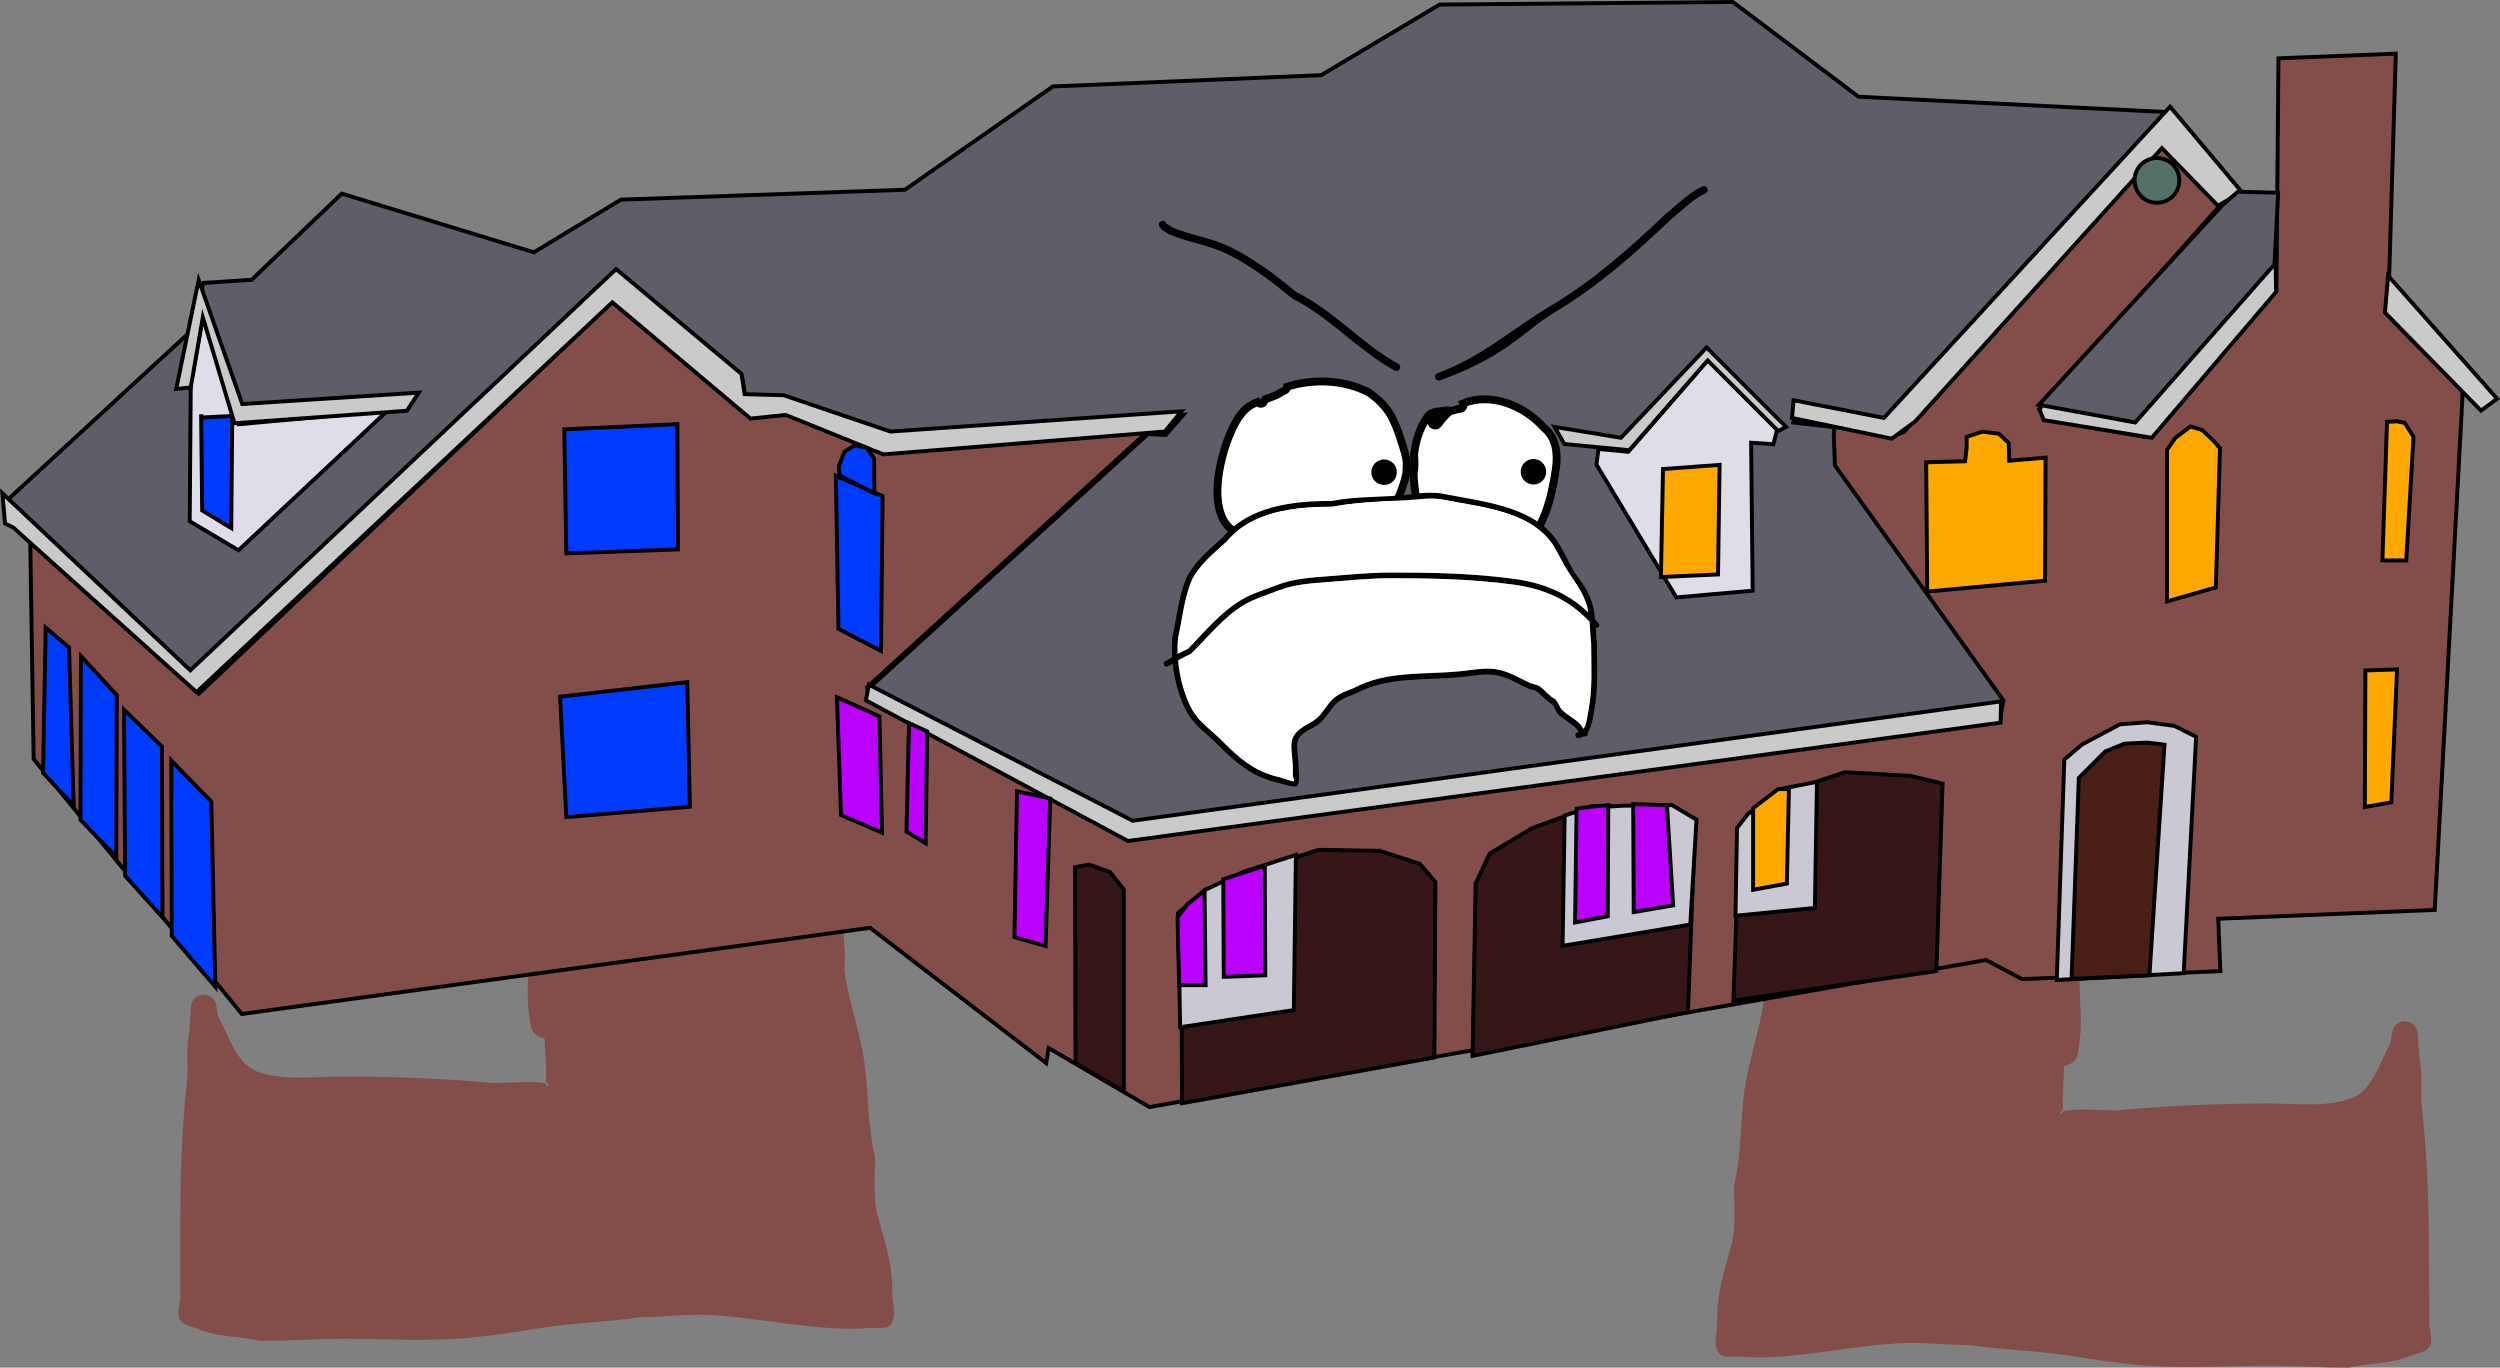<svg version="1.1" xmlns="http://www.w3.org/2000/svg" xmlns:xlink="http://www.w3.org/1999/xlink" width="634.717" height="347.208" viewBox="0,0,634.717,347.208"><rect x="0" y="0" width="634.717" height="347.208" fill="#808080" stroke="none"/><g transform="translate(-1.656,-14.915)"><g data-paper-data="{&quot;isPaintingLayer&quot;:true}" fill-rule="nonzero" stroke-linejoin="miter" stroke-miterlimit="10" stroke-dasharray="" stroke-dashoffset="0" style="mix-blend-mode: normal"><path d="M139.922,278.59c-1.025,-0.29 -2.014,-0.628 -2.671,-1.411c-1.132,-1.348 -1.062,-3.373 -1.312,-5.116c-0.686,-4.775 -0.011,-10.199 -0.011,-15.022c0,-9.013 -0.478,-18.451 1.144,-27.352c1.619,-8.881 5.912,-16.852 6.514,-25.885c0.613,-9.188 0.502,-19.334 -1.226,-28.371c-1.017,-5.321 -2.754,-10.324 -4.14,-15.463l-0.311,0.155l-1.61,-3.221c-0.237,-0.45 -0.371,-0.963 -0.371,-1.507c0,-1.789 1.45,-3.24 3.24,-3.24c0.385,0 0.754,0.067 1.096,0.19l4.797,1.599c2.169,0.622 4.37,1.156 6.597,1.524c15.999,2.022 33.154,0.453 49.234,-0.147c3.832,-0.143 8.176,-0.784 12.05,-0.433c2.297,0.208 5.313,-0.614 6.826,1.126c1.882,2.163 -1.015,11.255 -1.488,13.241c-2.483,10.439 -2.646,20.827 -2.646,31.497c0,8.56 0.637,17.378 -0.008,25.914c-0.774,10.238 -0.295,19.94 0.545,30.126c0.144,1.741 -0.283,3.513 -0.025,5.241c1.129,7.576 3.948,15.057 4.989,22.745c1.091,8.053 0.715,15.817 2.672,23.779c0.033,4.96 -0.575,10.267 0.721,15.114c1.86,6.958 3.807,12.205 3.671,19.547c-0.048,2.601 1.166,5.642 -0.287,7.8c-1.076,1.598 -3.762,0.891 -5.681,1.066c-3.332,0.304 -6.699,0.215 -10.038,-0.006c-10.102,-0.669 -19.911,-2.683 -30.016,-3.277c-6.111,-0.359 -12.096,0.539 -18.175,0.541c-8.243,1.268 -16.638,1.399 -24.885,2.703c-7.251,1.147 -14.283,2.312 -21.608,2.764c-9.451,0.584 -19.152,0.006 -28.618,0.006c-7.084,0 -14.043,0.561 -21.139,0.525c-5.115,-1.19 -10.56,-0.834 -15.406,-2.877c-1.715,-0.723 -4.052,-0.868 -5.01,-2.463c-0.989,-1.645 0.057,-3.839 0.071,-5.758c0.032,-4.477 -0.008,-8.955 -0.008,-13.432c0,-13.75 0.202,-27.391 1.681,-41.059c0.457,-4.22 -0.309,-8.578 0.623,-12.72c0.006,-0.028 0.012,-0.055 0.019,-0.083l-0.014,-0.001l0.429,-6.44c0.099,-1.701 1.509,-3.049 3.234,-3.049c1.626,0 2.972,1.198 3.204,2.76l0.466,2.795c2.48,4.292 4.528,11.765 9.557,13.804c6.39,2.592 14.988,1.407 21.747,1.407c12.914,0 25.552,0.475 38.4,1.643c4.148,-0.003 8.867,-0.519 12.968,-0.003c0.467,0.059 0.766,0.983 1.185,0.768c0.363,-0.186 -0.534,-0.67 -0.588,-1.074c-0.148,-1.1 0.082,-2.222 -0.003,-3.328c-0.196,-2.55 -0.264,-5.097 -0.386,-7.644z" data-paper-data="{&quot;index&quot;:null}" fill="#834e4a" stroke="none" stroke-width="0.5" stroke-linecap="butt"/><path d="M525.699,285.596c-0.114,2.548 -0.174,5.094 -0.361,7.645c-0.081,1.106 0.152,2.228 0.008,3.328c-0.053,0.405 -0.948,0.891 -0.585,1.076c0.419,0.214 0.716,-0.711 1.182,-0.772c4.1,-0.529 8.821,-0.028 12.968,-0.039c12.843,-1.209 25.481,-1.725 38.394,-1.767c6.759,-0.022 15.36,1.135 21.742,-1.477c5.022,-2.056 7.047,-9.534 9.512,-13.835l0.457,-2.797c0.227,-1.562 1.569,-2.765 3.195,-2.77c1.725,-0.006 3.14,1.339 3.244,3.039l0.45,6.438l-0.014,0.001c0.006,0.027 0.013,0.055 0.019,0.083c0.945,4.138 0.194,8.499 0.664,12.717c1.523,13.663 1.769,27.304 1.814,41.053c0.014,4.477 -0.011,8.956 0.035,13.432c0.02,1.919 1.073,4.109 0.089,5.758c-0.953,1.598 -3.29,1.751 -5.002,2.479c-4.839,2.059 -10.285,1.72 -15.397,2.927c-7.096,0.059 -14.056,-0.48 -21.14,-0.457c-9.465,0.031 -19.164,0.64 -28.618,0.086c-7.326,-0.429 -14.362,-1.571 -21.617,-2.695c-8.251,-1.277 -16.646,-1.382 -24.893,-2.623c-6.078,0.017 -12.066,-0.861 -18.176,-0.483c-10.103,0.626 -19.905,2.672 -30.005,3.373c-3.338,0.232 -6.705,0.332 -10.038,0.039c-1.919,-0.169 -4.603,0.547 -5.684,-1.047c-1.46,-2.154 -0.256,-5.198 -0.312,-7.799c-0.159,-7.342 1.77,-12.595 3.608,-19.559c1.28,-4.851 0.655,-10.157 0.672,-15.117c1.93,-7.968 1.53,-15.731 2.595,-23.788c1.016,-7.691 3.811,-15.182 4.916,-22.761c0.252,-1.729 -0.18,-3.5 -0.042,-5.241c0.807,-10.189 1.255,-19.892 0.448,-30.127c-0.673,-8.533 -0.064,-17.354 -0.092,-25.913c-0.034,-10.671 -0.231,-21.057 -2.747,-31.489c-0.479,-1.985 -3.406,-11.067 -1.53,-13.236c1.508,-1.745 4.527,-0.932 6.823,-1.148c3.873,-0.364 8.219,0.264 12.051,0.394c16.082,0.548 33.242,2.062 49.234,-0.012c2.225,-0.375 4.424,-0.916 6.592,-1.545l4.792,-1.614c0.342,-0.124 0.711,-0.192 1.096,-0.194c1.789,-0.006 3.244,1.44 3.25,3.229c0.002,0.544 -0.131,1.057 -0.366,1.508l-1.6,3.226l-0.311,-0.154c-1.369,5.143 -3.09,10.152 -4.09,15.476c-1.699,9.043 -1.777,19.189 -1.135,28.375c0.632,9.031 4.951,16.988 6.598,25.864c1.651,8.896 1.204,18.335 1.233,27.348c0.016,4.823 0.708,10.244 0.037,15.022c-0.245,1.743 -0.168,3.769 -1.296,5.12c-0.654,0.784 -1.642,1.125 -2.666,1.419z" data-paper-data="{&quot;index&quot;:null}" fill="#834e4a" stroke="none" stroke-width="0.5" stroke-linecap="butt"/><path d="M525.735,52.406c0,-3.591 2.911,-6.502 6.502,-6.502c3.591,0 6.502,2.911 6.502,6.502c0,3.591 -2.911,6.502 -6.502,6.502c-3.591,0 -6.502,-2.911 -6.502,-6.502z" data-paper-data="{&quot;index&quot;:null}" fill="none" stroke="#000000" stroke-width="0" stroke-linecap="butt"/><path d="M480.15,121.641l-21.878,-4.349l-1.318,4.876l11.202,1.318l0.132,10.28l42.701,59.636l-221.444,30.609l-67.049,-34.563l70.641,-64.348l4.481,0.264l4.481,-5.14l-74.957,5.008l-25.963,-8.962l-10.379,-1.186l-0.791,-4.613l-31.367,-26.358l-108.465,101.941l-46.687,-44.15l46.753,-43.03l3.031,-12.125l12.257,-0.791l22.899,-21.878l48.763,14.893l22.108,-13.377l72.09,-2.504l37.561,-26.227l68.137,-2.866l30.049,-17.924l74.463,-0.659l31.894,24.052l79.273,3.954z" data-paper-data="{&quot;index&quot;:null}" fill="#5f5d68" stroke="#000000" stroke-width="1" stroke-linecap="round"/><path d="M9.321,151.407l42.802,39.66l104.901,-99.461l34.935,28.912l9.637,-0.602l24.696,9.938l67.16,-5.797l-71.678,65.353l0.903,3.313l65.654,35.538l221.056,-30.418l0.903,-5.12l-42.766,-59.631l-0.301,-7.83l0.301,-2.711l13.854,3.313l3.614,-1.205l65.88,-73.184l14.398,15.609l-45.93,51.696l2.109,2.636l25.041,4.481l33.113,-37.1l0.527,-59.076l29.785,-1.186l-1.977,66.522l18.978,19.242l-7.117,131.628l-54.957,2.24l0.527,13.311l-50.345,2.01l-9.127,-4.843l-212.416,37.33l-25.568,-14.958l-0.659,3.789l-44.711,-34.332l-159.502,21.878l-52.84,-64.71z" data-paper-data="{&quot;index&quot;:null}" fill="#834e4a" stroke="#000000" stroke-width="1" stroke-linecap="round"/><path d="M2.925,147.807l-0.659,-7.644l47.709,44.941l108.103,-101.875l31.828,26.622l0.791,5.14l9.884,0.264l27.149,9.225l73.87,-5.14l-4.217,5.14l-71.464,5.799l-24.777,-10.016l-8.962,0.923l-35.057,-29.521l-105.566,98.976l-46.523,-41.778z" data-paper-data="{&quot;index&quot;:null}" fill="#cacaca" stroke="#000000" stroke-width="1" stroke-linecap="round"/><path d="M415.04,129.62l20.263,-23.327l17.528,17.726l-0.923,3.69l-5.667,-0.395l0.395,37.561l-19.373,1.713l-20.296,-33.739l0.527,-3.954z" data-paper-data="{&quot;index&quot;:null}" fill="#dfdde8" stroke="#000000" stroke-width="1" stroke-linecap="round"/><path d="M415.303,129.224l-16.474,-1.581l-2.504,-4.349l16.869,2.768l21.746,-22.932l20.164,20.164l-1.977,1.054l-17.924,-17.924z" data-paper-data="{&quot;index&quot;:null}" fill="#cacaca" stroke="#000000" stroke-width="1" stroke-linecap="round"/><path d="M423.343,161.414l0.527,-27.413l14.365,-1.054l-0.395,27.808z" data-paper-data="{&quot;index&quot;:null}" fill="#ffa800" stroke="#000000" stroke-width="1" stroke-linecap="round"/><path d="M500.573,132.025l0.395,-3.427v-2.768l3.954,-1.318l4.217,0.527l2.504,2.372l0.132,4.481l9.225,-0.791l-0.132,31.235l-29.917,2.768l-0.264,-32.816z" data-paper-data="{&quot;index&quot;:null}" fill="#ffa800" stroke="#000000" stroke-width="1" stroke-linecap="round"/><path d="M551.84,167.609v-38.483l2.109,-3.031l3.822,-2.899l3.031,0.923l3.031,2.899l1.45,1.713l-1.054,35.32z" data-paper-data="{&quot;index&quot;:null}" fill="#ffa800" stroke="#000000" stroke-width="1" stroke-linecap="round"/><path d="M607.697,122.008l2.504,-0.132l1.977,0.395l1.186,1.845l1.054,1.713l-1.845,31.367h-6.062z" data-paper-data="{&quot;index&quot;:null}" fill="#ffa800" stroke="#000000" stroke-width="1" stroke-linecap="round"/><path d="M602.063,219.798l0.132,-34.661l8.039,-0.264l-1.45,33.739z" data-paper-data="{&quot;index&quot;:null}" fill="#ffa800" stroke="#000000" stroke-width="1" stroke-linecap="round"/><path d="M523.844,263.718l1.911,-55.946l4.481,-3.822l9.621,-5.14l6.985,-0.527l6.853,0.923l5.535,2.768l-3.163,60.031z" data-paper-data="{&quot;index&quot;:null}" fill="#cac8d3" stroke="#000000" stroke-width="1" stroke-linecap="round"/><path d="M527.6,263.422l1.845,-51.004l6.721,-6.721l4.876,-1.977l5.799,-0.264l4.349,0.527l-3.822,58.549z" data-paper-data="{&quot;index&quot;:null}" fill="#4a1f18" stroke="#000000" stroke-width="1" stroke-linecap="round"/><path d="M441.738,268.957l1.582,-44.282l8.171,-7.512l18.583,-6.194l16.606,0.923l8.171,1.977l-1.581,47.577z" data-paper-data="{&quot;index&quot;:null}" fill="#361617" stroke="#000000" stroke-width="1" stroke-linecap="round"/><path d="M375.512,282.993l0.791,-43.755l3.558,-7.611l10.807,-6.458l15.156,-5.535l20.296,-0.132l5.931,3.427l-1.845,48.928z" data-paper-data="{&quot;index&quot;:null}" fill="#361617" stroke="#000000" stroke-width="1" stroke-linecap="round"/><path d="M301.741,295.019l-0.132,-48.434l5.799,-5.667l11.499,-4.58l17.528,-5.667l15.551,0.264l10.148,3.295l3.954,4.613l-0.264,44.546z" data-paper-data="{&quot;index&quot;:null}" fill="#361617" stroke="#000000" stroke-width="1" stroke-linecap="round"/><path d="M274.724,284.838l-0.132,-49.752l3.558,-0.659l5.272,1.845l3.558,4.481v51.234z" data-paper-data="{&quot;index&quot;:null}" fill="#361617" stroke="#000000" stroke-width="1" stroke-linecap="round"/><path d="M300.753,246.717l6.721,-5.799l10.148,-4.745l13.047,-4.217l-0.527,39.406l-28.863,4.349z" data-paper-data="{&quot;index&quot;:null}" fill="#cac8d3" stroke="#000000" stroke-width="1" stroke-linecap="round"/><path d="M312.35,262.927l-0.132,-24.777l10.543,-3.427l0.132,27.808z" data-paper-data="{&quot;index&quot;:null}" fill="#ba00ff" stroke="#000000" stroke-width="1" stroke-linecap="round"/><path d="M300.621,247.903l2.504,-3.427l4.349,-3.427l0.264,23.986h-6.721z" data-paper-data="{&quot;index&quot;:null}" fill="#ba00ff" stroke="#000000" stroke-width="1" stroke-linecap="round"/><path d="M405.099,219.996l8.566,-0.527l12.52,-0.132l6.194,3.69l-1.582,26.622l-32.421,5.403l0.527,-33.08z" data-paper-data="{&quot;index&quot;:null}" fill="#cac8d3" stroke="#000000" stroke-width="1" stroke-linecap="round"/><path d="M405.363,219.732l4.613,-0.395l-0.132,28.204l-8.303,1.581l0.395,-28.863z" data-paper-data="{&quot;index&quot;:null}" fill="#ba00ff" stroke="#000000" stroke-width="1" stroke-linecap="round"/><path d="M424.868,219.337l1.581,25.436l-10.016,1.713l-0.132,-27.413z" data-paper-data="{&quot;index&quot;:null}" fill="#ba00ff" stroke="#000000" stroke-width="1" stroke-linecap="round"/><path d="M442.66,225.136l2.768,-3.558l8.171,-6.326l9.357,-1.845l-0.527,32.026l-20.164,1.977z" data-paper-data="{&quot;index&quot;:null}" fill="#cac8d3" stroke="#000000" stroke-width="1" stroke-linecap="round"/><path d="M453.072,215.252h2.768l-0.527,23.986l-8.566,1.581v-20.691z" data-paper-data="{&quot;index&quot;:null}" fill="#ffa800" stroke="#000000" stroke-width="1" stroke-linecap="round"/><path d="M519.528,119.043l0.593,-1.713l23.591,4.745l35.683,-40.823l0.132,7.776l-31.564,37.034l-27.413,-4.481z" data-paper-data="{&quot;index&quot;:null}" fill="#cacaca" stroke="#000000" stroke-width="1" stroke-linecap="round"/><path d="M607.96,84.909l27.676,31.235l-4.086,3.031l-24.382,-24.909z" data-paper-data="{&quot;index&quot;:null}" fill="#cacaca" stroke="#000000" stroke-width="1" stroke-linecap="round"/><path d="M564.766,67.15l-14.234,-14.629l-62.667,69.422l-5.931,4.349l-25.304,-5.272l0.395,-4.481l22.932,4.481l72.65,-79.009l18.187,21.614z" data-paper-data="{&quot;index&quot;:null}" fill="#cacaca" stroke="#000000" stroke-width="1" stroke-linecap="round"/><path d="M569.838,63.592l10.216,0.264l-0.941,18.187l-35.352,40.131l-24.464,-4.481l46.643,-50.74z" data-paper-data="{&quot;index&quot;:null}" fill="#5f5d68" stroke="#000000" stroke-width="1" stroke-linecap="round"/><path d="M509.578,198.382l-221.543,30.049l-66.555,-35.716l0.791,-3.954l66.95,34.53l220.488,-30.312z" data-paper-data="{&quot;index&quot;:null}" fill="#cacaca" stroke="#000000" stroke-width="1" stroke-linecap="round"/><path d="M268.299,217.657l-1.186,37.429l-7.908,-2.24l0.659,-37.034z" data-paper-data="{&quot;index&quot;:null}" fill="#ba00ff" stroke="#000000" stroke-width="1" stroke-linecap="round"/><path d="M237.064,200.623l-0.395,28.335l-4.876,-2.899l0.659,-27.545z" data-paper-data="{&quot;index&quot;:null}" fill="#ba00ff" stroke="#000000" stroke-width="1" stroke-linecap="round"/><path d="M225.598,226.322l-10.412,-4.481l-1.054,-29.917l10.807,4.876z" data-paper-data="{&quot;index&quot;:null}" fill="#ba00ff" stroke="#000000" stroke-width="1" stroke-linecap="round"/><path d="M214.528,174.561l-0.659,-38.846l11.861,5.14l-0.395,39.34z" data-paper-data="{&quot;index&quot;:null}" fill="#003cff" stroke="#000000" stroke-width="1" stroke-linecap="round"/><path d="M145.436,155.418l-0.527,-31.498l28.731,-1.318l0.132,31.795z" data-paper-data="{&quot;index&quot;:null}" fill="#003cff" stroke="#000000" stroke-width="1" stroke-linecap="round"/><path d="M176.802,219.732l-31.367,2.636l-1.581,-30.576l32.289,-3.69z" data-paper-data="{&quot;index&quot;:null}" fill="#003cff" stroke="#000000" stroke-width="1" stroke-linecap="round"/><path d="M100.033,119.175l-37.824,35.452l-12.388,-7.38l0.264,-34.661l3.031,-17.1l9.094,27.149z" data-paper-data="{&quot;index&quot;:null}" fill="#dfdde8" stroke="#000000" stroke-width="1" stroke-linecap="round"/><path d="M52.852,120.921l7.776,-0.395l-0.264,28.467l-7.38,-4.481l-0.264,-24.382z" data-paper-data="{&quot;index&quot;:null}" fill="#003cff" stroke="#000000" stroke-width="1" stroke-linecap="round"/><path d="M50.084,113.277l-3.69,0.395l5.7,-27.676l11.071,31.498l44.809,-2.899l-3.031,4.613l-43.755,3.163l-8.039,-26.886z" data-paper-data="{&quot;index&quot;:null}" fill="#cacaca" stroke="#000000" stroke-width="1" stroke-linecap="round"/><path d="M12.589,211.122l0.659,-36.865l5.931,5.008l1.186,40.204z" data-paper-data="{&quot;index&quot;:null}" fill="#003cff" stroke="#000000" stroke-width="1" stroke-linecap="round"/><path d="M22.078,223.027l0.132,-41.515l9.094,9.884l-0.132,41.119z" data-paper-data="{&quot;index&quot;:null}" fill="#003cff" stroke="#000000" stroke-width="1" stroke-linecap="round"/><path d="M33.412,237.261l-0.264,-42.174l9.621,9.357l0.132,43.36z" data-paper-data="{&quot;index&quot;:null}" fill="#003cff" stroke="#000000" stroke-width="1" stroke-linecap="round"/><path d="M45.273,252.549l-0.132,-44.546l10.148,10.412l1.054,47.05z" data-paper-data="{&quot;index&quot;:null}" fill="#003cff" stroke="#000000" stroke-width="1" stroke-linecap="round"/><path d="M543.589,60.713c0,-3.14 2.546,-5.686 5.686,-5.686c3.14,0 5.686,2.546 5.686,5.686c0,3.14 -2.546,5.686 -5.686,5.686c-3.14,0 -5.686,-2.546 -5.686,-5.686z" data-paper-data="{&quot;index&quot;:null}" fill="#557067" stroke="#000000" stroke-width="1" stroke-linecap="butt"/><path d="M214.87,135.632l-0.31,-2.07l1.449,-3.932l2.587,-1.656l3.104,0.621l1.863,2.69l0.103,8.899z" data-paper-data="{&quot;index&quot;:null}" fill="#003cff" stroke="#000000" stroke-width="1" stroke-linecap="round"/><path d="M365.334,121.511c0,0 -0.643,0.699 0.154,1.256c0.796,0.557 1.357,-0.241 1.357,-0.241c0.923,-1.33 1.97,-2.435 3.088,-3.318c0.184,-0.01 0.357,-0.024 0.514,-0.044c0.539,-0.153 1.083,-0.308 1.621,-0.461l0.175,0.037c0,0 0.976,-0.001 0.976,-0.973c0,-0.176 -0.032,-0.32 -0.084,-0.438c6.778,-2.8 15.28,0.302 20.53,6.201c3.146,2.548 3.556,6.585 3.006,10.408c-1.047,7.283 -3.006,15.724 -9.058,20.51c-2.951,2.245 -6.175,3.631 -9.323,4.009c-3.4,-1.334 -6.94,-2.347 -10.526,-3.064c-1.192,-0.975 -2.32,-2.194 -3.333,-3.649c-1.256,-1.806 -1.59,-3.837 -2.547,-5.739c-0.566,-3.529 -1.191,-7.219 -1.341,-10.83c0.271,-1.577 0.303,-3.2 0.128,-4.8c0.355,-3.393 1.37,-6.707 3.466,-9.745c0.573,-0.83 1.657,-1.156 2.81,-1.288c-0.593,0.625 -1.081,1.416 -1.612,2.17z" data-paper-data="{&quot;noHover&quot;:false,&quot;origItem&quot;:[&quot;Path&quot;,{&quot;applyMatrix&quot;:true,&quot;segments&quot;:[[[225.10857,82.89461],[-0.45767,0.48193],[-0.88974,0.10172]],[[222.94583,83.88434],[0.44192,-0.64054],[-1.61769,2.34477]],[[220.28498,91.3851],[0.27378,-2.61856],[0.13512,1.23538]],[[220.18899,95.0775],[0.20921,-1.21669],[0.11554,2.78664]],[[221.21849,103.40624],[-0.43711,-2.72357],[0.73845,1.4675]],[[223.17504,107.8224],[-0.96947,-1.39365],[0.78148,1.12341]],[[225.73757,110.63132],[-0.9202,-0.75233],[2.76724,0.55271]],[[233.83535,112.98818],[-2.62383,-1.02946],[2.42987,-0.29198]],[[241.00599,109.89984],[-2.27728,1.73266],[4.67058,-3.69328]],[[247.96995,94.1258],[-0.8077,5.61999],[0.42396,-2.94995]],[[245.66232,86.11859],[2.42808,1.96631],[-4.05168,-4.55229]],[[229.86935,81.34749],[5.23056,-2.16062],[0.04026,0.09107]],[[229.9342,81.68554],[0,-0.13578],[0,0.75]],[229.1842,82.43554],[[229.04989,82.40668],[0,0],[-0.41576,0.11802]],[[227.8026,82.76074],[0.41576,-0.11802],[-0.12124,0.01522]],[[227.40703,82.79413],[0.14166,-0.00764],[-0.86238,0.68134]],[[225.03371,85.34897],[0.71217,-1.02674],[0,0]],[[223.98919,85.5333],[0.61442,0.4301],[-0.61442,-0.4301]],[[223.80486,84.48878],[0,0],[0.41031,-0.58147]]],&quot;closed&quot;:true}],&quot;index&quot;:null}" fill="#ffffff" stroke="#000000" stroke-width="2" stroke-linecap="butt"/><path d="M321.364,117.357c0.902,0.361 1.267,-0.544 1.267,-0.544c0.074,-0.189 0.159,-0.368 0.252,-0.535c1.523,-0.517 3.041,-1.026 4.222,-1.873l0.808,-0.399c0,0 0.606,-0.303 0.556,-0.907c6.72,-2.133 14.638,-1.787 20.827,1.533c4.81,3.432 6.235,6.441 8.047,12.049c0.643,1.99 1.337,3.931 1.485,5.951c-0.067,0.782 -0.096,1.566 -0.096,2.343c-0.036,0.219 -0.08,0.441 -0.133,0.664c-0.996,4.198 -3.239,8.464 -4.811,12.485c-1.327,2.686 -3.472,4.28 -5.802,5.968c-5.364,0.322 -10.835,1.264 -15.844,3.124c-3.084,-1.181 -6.125,-2.704 -8.691,-3.472c-3.307,-0.984 -6.993,-2.333 -9.57,-4.755c-5.47,-5.14 -2.596,-17.289 -0.252,-23.146c0.971,-2.462 2.367,-5.324 4.32,-7.106c0.836,-0.763 1.863,-1.299 2.946,-1.737c0.093,0.138 0.241,0.265 0.471,0.357z" data-paper-data="{&quot;noHover&quot;:false,&quot;origItem&quot;:[&quot;Path&quot;,{&quot;applyMatrix&quot;:true,&quot;segments&quot;:[[[189.57227,81.08488],[0.07158,0.10683],[-0.83582,0.33812]],[[187.30406,82.42044],[0.64522,-0.58846],[-1.50756,1.37493]],[[183.97975,87.88891],[0.74963,-1.89959],[-1.80825,4.52014]],[[184.16927,105.70346],[-4.22138,-3.96689],[1.98871,1.86882]],[[191.53893,109.3583],[-2.55212,-0.75928],[1.98078,0.59227]],[[198.22657,112.03092],[-2.37993,-0.91136],[3.86592,-1.43537]],[[210.41993,109.62808],[-4.1393,0.24818],[1.79835,-1.30241]],[[214.88487,105.03518],[-1.02399,2.07267],[1.21313,-3.10307]],[[218.58853,95.42721],[-0.76889,3.23936],[0.04075,-0.17167]],[[218.69079,94.91634],[-0.02759,0.16895],[-0.00047,-0.59948]],[[218.76485,93.11289],[-0.05151,0.60354],[-0.11421,-1.55891]],[[217.62179,88.53329],[0.49606,1.53565],[-1.39788,-4.32743]],[[211.42976,79.25898],[3.71214,2.64848],[-4.77619,-2.56226]],[[195.40098,78.08339],[5.18621,-1.64575],[0.03921,0.46619]],[194.974,78.78268],[[194.35218,79.09019],[0,0],[-0.91104,0.65375]],[[191.10382,80.53112],[1.17532,-0.39909],[-0.07159,0.12869]],[[190.91038,80.94303],[0.05714,-0.1462],[0,0]],[[189.93548,81.36084],[0.69636,0.27854],[-0.17749,-0.07099]]],&quot;closed&quot;:true}],&quot;index&quot;:null}" fill="#ffffff" stroke="#000000" stroke-width="2" stroke-linecap="butt"/><path d="M349.818,134.802c0,-1.789 1.45,-3.24 3.24,-3.24c1.789,0 3.24,1.45 3.24,3.24c0,1.789 -1.45,3.24 -3.24,3.24c-1.789,0 -3.24,-1.45 -3.24,-3.24z" data-paper-data="{&quot;index&quot;:null}" fill="#000000" stroke="none" stroke-width="0.5" stroke-linecap="butt"/><path d="M387.74,134.688c0,-1.789 1.45,-3.24 3.24,-3.24c1.789,0 3.24,1.45 3.24,3.24c0,1.789 -1.45,3.24 -3.24,3.24c-1.789,0 -3.24,-1.45 -3.24,-3.24z" data-paper-data="{&quot;index&quot;:null}" fill="#000000" stroke="none" stroke-width="0.5" stroke-linecap="butt"/><path d="M296.411,71.092c0.869,-0.435 1.304,0.435 1.304,0.435l-0.214,0.006c0.637,0.321 1.247,0.701 1.816,1.13c4.701,1.99 9.769,2.611 14.389,4.813c5.785,2.756 12.14,7.428 17.023,11.56c9.797,4.854 16.399,12.957 25.908,18.24c0,0 0.85,0.472 0.378,1.322c-0.472,0.85 -1.322,0.378 -1.322,0.378c-9.559,-5.31 -16.233,-13.375 -26.032,-18.315c-4.864,-4.059 -11.055,-8.713 -16.79,-11.429c-4.663,-2.209 -9.789,-2.833 -14.528,-4.886c-0.54,-0.403 -1.108,-0.776 -1.712,-1.075l-0.655,-0.876c0,0 -0.435,-0.869 0.435,-1.304z" data-paper-data="{&quot;index&quot;:null}" fill="#000000" stroke="none" stroke-width="0.5" stroke-linecap="butt"/><path d="M435.095,62.699c0.442,0.866 -0.424,1.307 -0.424,1.307l-1.402,0.714c-2.531,1.55 -4.876,3.85 -7.219,5.766c-9.359,8.846 -18.415,16.997 -29.494,23.61c-4.256,2.539 -7.863,5.851 -11.912,8.666c-5.483,3.812 -11.131,6.444 -17.341,8.703c0,0 -0.913,0.332 -1.245,-0.581c-0.332,-0.913 0.581,-1.245 0.581,-1.245c11.073,-4.024 18.958,-11.262 28.921,-17.211c10.979,-6.553 19.926,-14.642 29.207,-23.401c2.46,-2.014 4.903,-4.32 7.545,-5.998l1.476,-0.754c0,0 0.866,-0.442 1.307,0.424z" data-paper-data="{&quot;index&quot;:null}" fill="#000000" stroke="none" stroke-width="0.5" stroke-linecap="butt"/><path d="M297.178,183.745c-0.335,-0.671 0.335,-1.006 0.335,-1.006l0.517,-0.256c0.406,-0.244 0.806,-0.486 1.205,-0.723c-0.115,-1.751 -0.102,-3.458 0.045,-5.044c1.092,-4.828 1.571,-9.977 3.413,-14.595c1.64,-4.112 6.224,-7.904 9.429,-10.82c6.586,-7.922 17.883,-9.22 27.637,-9.199c6.556,-1.271 13.197,-0.825 19.786,-1.669c3.034,-0.389 6.145,-0.676 9.176,-0.03c9.234,1.847 21.278,2.93 27.553,10.831c2.448,3.106 3.644,7.051 5.996,10.176c1.755,2.332 3.05,4.413 3.81,7.358c0.285,1.104 0.445,2.241 0.552,3.391c0.289,0.32 0.574,0.649 0.855,0.987c0,0 0.48,0.576 -0.096,1.056c-0.221,0.185 -0.429,0.213 -0.6,0.178c0.076,1.297 0.143,2.593 0.301,3.857c0.006,5.819 0.407,11.48 -0.716,17.264c-0.338,1.74 -0.57,3.917 -1.591,5.35c0.057,0.135 0.073,0.308 0.001,0.525c-0.237,0.712 -0.949,0.474 -0.949,0.474l-0.066,-0.027c-0.366,0.229 -0.793,0.396 -1.293,0.483c0,0 -0.742,0.106 -0.849,-0.636c-0.106,-0.742 0.636,-0.849 0.636,-0.849c0.079,-0.007 0.155,-0.019 0.228,-0.036c-0.267,-0.417 -0.455,-0.824 -0.912,-1.221c-1.319,-1.146 -3.345,-2.227 -4.411,-3.418c-0.677,-0.757 -0.722,-1.72 -1.478,-2.484c-1.563,-0.782 -2.596,-2.282 -3.967,-3.259c-0.598,-0.426 -1.424,-0.386 -2.092,-0.69c-2.803,-1.275 -5.351,-2.986 -8.486,-3.432c-2.79,-0.397 -6.065,0.303 -8.839,0.569c-8.755,0.829 -18.215,-0.209 -26.208,4.046c-1.713,0.692 -3.661,1.265 -5.047,2.557c-1.863,1.739 -3.013,4.389 -5.242,5.776c-1.623,1.01 -4.277,1.839 -4.744,4.137c-0.322,1.582 0.291,4.485 0.291,6.279c0,0.893 0.426,4.271 -0.482,4.883c-0.603,0.407 -3.926,-0.677 -4.645,-0.84c-6.804,-1.551 -10.828,-5.138 -15.584,-9.894c-2.453,-2.455 -5.754,-4.749 -7.5,-7.829c-1.997,-3.522 -3.28,-8.099 -3.768,-12.544c-0.192,0.115 -0.385,0.23 -0.579,0.347l-0.618,0.311c0,0 -0.671,0.335 -1.006,-0.335zM303.244,179.669c4.091,-4.264 8.31,-9.331 13.443,-12.399c2.728,-1.631 5.905,-2.583 8.85,-3.728c4.326,-1.678 8.462,-1.959 13.014,-2.303c5.489,-0.415 10.811,-0.987 16.35,-0.987c10.303,0 20.488,0.206 30.692,1.566c7.608,0.951 13.999,3.502 19.299,8.548c-0.074,-0.419 -0.162,-0.834 -0.269,-1.244c-1.098,-4.234 -3.746,-7.039 -5.877,-10.722c-1.225,-2.117 -2.115,-4.302 -3.649,-6.237c-5.95,-7.573 -17.899,-8.536 -26.681,-10.292c-3.429,-0.742 -6.811,-0.03 -10.244,0.118c-6.098,0.263 -12.273,0.493 -18.273,1.606c-9.425,0.019 -20.303,1.091 -26.693,8.742c-3.052,2.79 -7.59,6.445 -9.138,10.383c-1.774,4.511 -2.231,9.525 -3.306,14.231c-0.113,1.254 -0.138,2.592 -0.076,3.971c0.821,-0.456 1.661,-0.881 2.558,-1.252zM385.4,163.306c-10.141,-1.352 -20.26,-1.554 -30.5,-1.554c-5.503,0 -10.785,0.571 -16.237,0.983c-4.404,0.333 -8.396,0.572 -12.583,2.205c-2.863,1.113 -5.973,2.029 -8.623,3.617c-5.171,3.098 -9.109,8.205 -13.373,12.354c-1.158,0.511 -2.226,1.076 -3.285,1.681c0.41,4.448 1.665,9.125 3.655,12.635c1.67,2.946 4.906,5.16 7.256,7.508c4.567,4.567 8.306,8.008 14.855,9.492c0.407,0.092 3.361,1.091 3.492,1.048c0.434,-0.144 -0.198,-0.9 -0.198,-1.358c-0,-0.756 0,-1.513 0,-2.269c0,-1.884 -0.622,-4.768 -0.277,-6.485c0.581,-2.886 3.369,-3.946 5.467,-5.223c2.106,-1.282 3.206,-3.936 4.969,-5.57c1.528,-1.416 3.56,-2.073 5.448,-2.832c8.155,-4.357 17.771,-3.325 26.7,-4.18c2.895,-0.274 6.254,-0.969 9.164,-0.565c3.295,0.458 5.961,2.208 8.903,3.546c0.874,0.398 1.508,0.265 2.36,0.841c1.399,0.946 2.409,2.482 3.975,3.265c0.808,0.803 0.993,1.907 1.642,2.621c1.051,1.158 3.103,2.207 4.382,3.39c0.558,0.516 0.694,1.029 1.051,1.494c0.871,-1.252 1.023,-3.532 1.257,-4.738c1.102,-5.659 0.686,-11.192 0.691,-16.884c-0.229,-1.806 -0.258,-3.683 -0.407,-5.531c-5.319,-5.738 -11.848,-8.5 -19.789,-9.493z" fill="#000000" stroke="none" stroke-width="0.5" stroke-linecap="butt"/><path d="M405.237,172.785c0.149,1.849 0.179,3.73 0.408,5.536c-0.006,5.692 0.411,11.241 -0.691,16.9c-0.235,1.206 -0.388,3.49 -1.258,4.742c-0.358,-0.465 -0.591,-1.001 -1.149,-1.517c-1.279,-1.183 -3.331,-2.229 -4.382,-3.387c-0.649,-0.715 -0.834,-1.815 -1.642,-2.619c-1.566,-0.783 -2.577,-2.315 -3.976,-3.262c-0.852,-0.576 -1.486,-0.443 -2.36,-0.84c-2.942,-1.338 -5.608,-3.082 -8.903,-3.54c-2.91,-0.405 -6.269,0.291 -9.164,0.566c-8.93,0.856 -18.447,-0.195 -26.602,4.162c-1.889,0.759 -3.921,1.411 -5.45,2.827c-1.763,1.634 -2.867,4.28 -4.973,5.562c-2.098,1.277 -4.888,2.334 -5.469,5.221c-0.346,1.717 0.271,4.594 0.271,6.478c0,0.756 -0.002,1.511 -0.002,2.267c0,0.457 0.564,1.287 0.13,1.431c-0.131,0.044 -3.088,-0.958 -3.495,-1.051c-6.549,-1.484 -10.299,-4.942 -14.866,-9.509c-2.35,-2.348 -5.588,-4.572 -7.259,-7.518c-1.99,-3.51 -3.246,-8.199 -3.656,-12.647c1.059,-0.605 2.127,-1.172 3.285,-1.683c4.263,-4.149 8.208,-9.273 13.378,-12.371c2.651,-1.588 5.766,-2.512 8.629,-3.626c4.187,-1.633 8.192,-1.883 12.596,-2.216c5.452,-0.412 10.763,-0.989 16.266,-0.989c10.239,0 20.395,0.222 30.536,1.574c7.941,0.993 14.478,3.771 19.797,9.509z" data-paper-data="{&quot;noHover&quot;:false,&quot;origItem&quot;:[&quot;Path&quot;,{&quot;applyMatrix&quot;:true,&quot;segments&quot;:[[[770.80058,326.61121],[15.88183,1.98536],[-20.28149,-2.7043]],[[709.80156,323.50344],[20.47835,0],[-11.00552,0]],[[677.32753,325.46844],[10.90488,-0.82372],[-8.80872,0.66538]],[[652.16118,329.87809],[8.37411,-3.26646],[-5.72643,2.22679]],[[634.91439,337.11268],[5.30157,-3.17698],[-10.34111,6.19693]],[[608.16895,361.82163],[8.52646,-8.29888],[-2.31586,1.02126]],[[601.59931,365.18312],[2.11854,-1.20988],[0.81917,8.89651]],[[608.90956,390.45305],[-3.98035,-7.01919],[3.34077,5.89131]],[[623.42199,405.4698],[-4.69967,-4.69605],[9.13389,9.13389]],[[653.13299,424.45337],[-13.0986,-2.96804],[0.81423,0.1845]],[[660.11683,426.5484],[-0.26276,0.08749],[0.86786,-0.28898]],[[659.72107,423.83297],[0.00058,0.91471],[-0.00095,-1.51279]],[[659.72107,419.29461],[0,1.51279],[0,-3.76812]],[[659.16787,406.3253],[-0.69115,3.43377],[1.16197,-5.77292]],[[670.10238,395.87847],[-4.19551,2.55405],[4.21188,-2.56401]],[[680.04039,384.73943],[-3.52688,3.26745],[3.05697,-2.8321]],[[690.93721,379.07552],[-3.77747,1.51882],[16.31062,-8.71437]],[[744.33765,370.71506],[-17.85923,1.71128],[5.79043,-0.54824]],[[762.66658,369.58573],[-5.82063,-0.80925],[6.58994,0.91621]],[[780.47302,376.67789],[-5.88467,-2.67633],[1.74809,0.79503]],[[785.19257,378.36086],[-1.70398,-1.15296],[2.79721,1.89267]],[[793.14338,384.89096],[-3.1323,-1.56615],[1.617,1.60621]],[[796.42728,390.13337],[-1.29721,-1.42922],[2.10291,2.31691]],[[805.19102,396.91339],[-2.55781,-2.36663],[1.11534,1.03197]],[[807.29399,399.90229],[-0.7156,-0.93055],[1.74163,-2.50391]],[[809.80891,390.42679],[-0.46968,2.41177],[2.20412,-11.31795]],[[811.19188,356.65886],[-0.0115,11.38307],[-0.45812,-3.61217]],[[810.37783,345.59646],[0.29843,3.69728],[-10.63786,-11.47563]]],&quot;closed&quot;:true}]}" fill="#ffffff" stroke="none" stroke-width="0.5" stroke-linecap="butt"/><path d="M300.638,180.939c-0.061,-1.378 -0.038,-2.72 0.075,-3.974c1.075,-4.706 1.531,-9.732 3.304,-14.244c1.548,-3.938 6.088,-7.605 9.139,-10.395c6.391,-7.651 17.287,-8.753 26.713,-8.771c6,-1.113 12.218,-1.35 18.316,-1.614c3.433,-0.148 6.832,-0.852 10.261,-0.109c8.782,1.756 20.748,2.747 26.698,10.32c1.534,1.935 2.425,4.127 3.65,6.244c2.131,3.683 4.778,6.499 5.876,10.732c0.106,0.41 0.096,0.809 0.17,1.228c-5.3,-5.045 -11.692,-7.589 -19.3,-8.54c-10.204,-1.36 -20.384,-1.544 -30.687,-1.544c-5.539,0 -10.766,0.551 -16.255,0.966c-4.552,0.344 -8.688,0.621 -13.014,2.298c-2.945,1.145 -6.123,2.094 -8.851,3.724c-5.134,3.069 -9.354,8.126 -13.446,12.39c-0.898,0.371 -1.83,0.831 -2.652,1.288z" data-paper-data="{&quot;noHover&quot;:false,&quot;origItem&quot;:[&quot;Path&quot;,{&quot;applyMatrix&quot;:true,&quot;segments&quot;:[[[606.48706,359.33743],[-1.79518,0.74284],[8.18281,-8.52767]],[[633.37378,334.53848],[-10.26729,6.13757],[5.45574,-3.26133]],[[651.07384,327.08208],[-5.8895,2.29053],[8.65231,-3.35522]],[[677.10157,322.47696],[-9.10323,0.68763],[10.97811,-0.82925]],[[709.80156,320.50344],[-11.07807,0],[20.606,0]],[[771.18488,323.63592],[-20.40791,-2.72095],[15.21615,1.90189]],[[809.78336,340.73131],[-10.60049,-10.09074],[-0.14813,-0.83812]],[[809.24597,338.24249],[0.2128,0.82027],[-2.19665,-8.46714]],[[797.49236,316.79889],[4.26231,7.36591],[-2.4502,-4.2343]],[[790.19424,304.32485],[3.06728,3.87081],[-11.9006,-15.14577]],[[736.8322,283.74112],[17.56443,3.51259],[-6.85853,-1.48486]],[[716.34507,283.97781],[6.86555,-0.29646],[-12.19693,0.52668]],[[679.79832,287.18997],[12.00096,-2.22667],[-18.85098,0.03736]],[[626.41191,304.67395],[12.78129,-15.30247],[-6.10323,5.57999]],[[608.13578,325.43923],[3.09649,-7.8762],[-3.54726,9.02275]],[[601.52317,353.90109],[2.15035,-9.41216],[-0.2268,2.50785]],[[601.37043,361.84221],[-0.12265,-2.75697],[1.64296,-0.91228]]],&quot;closed&quot;:true}]}" fill="#ffffff" stroke="none" stroke-width="0.5" stroke-linecap="butt"/></g></g></svg><!--rotationCenter:318.34432731717584:165.08508356022304-->